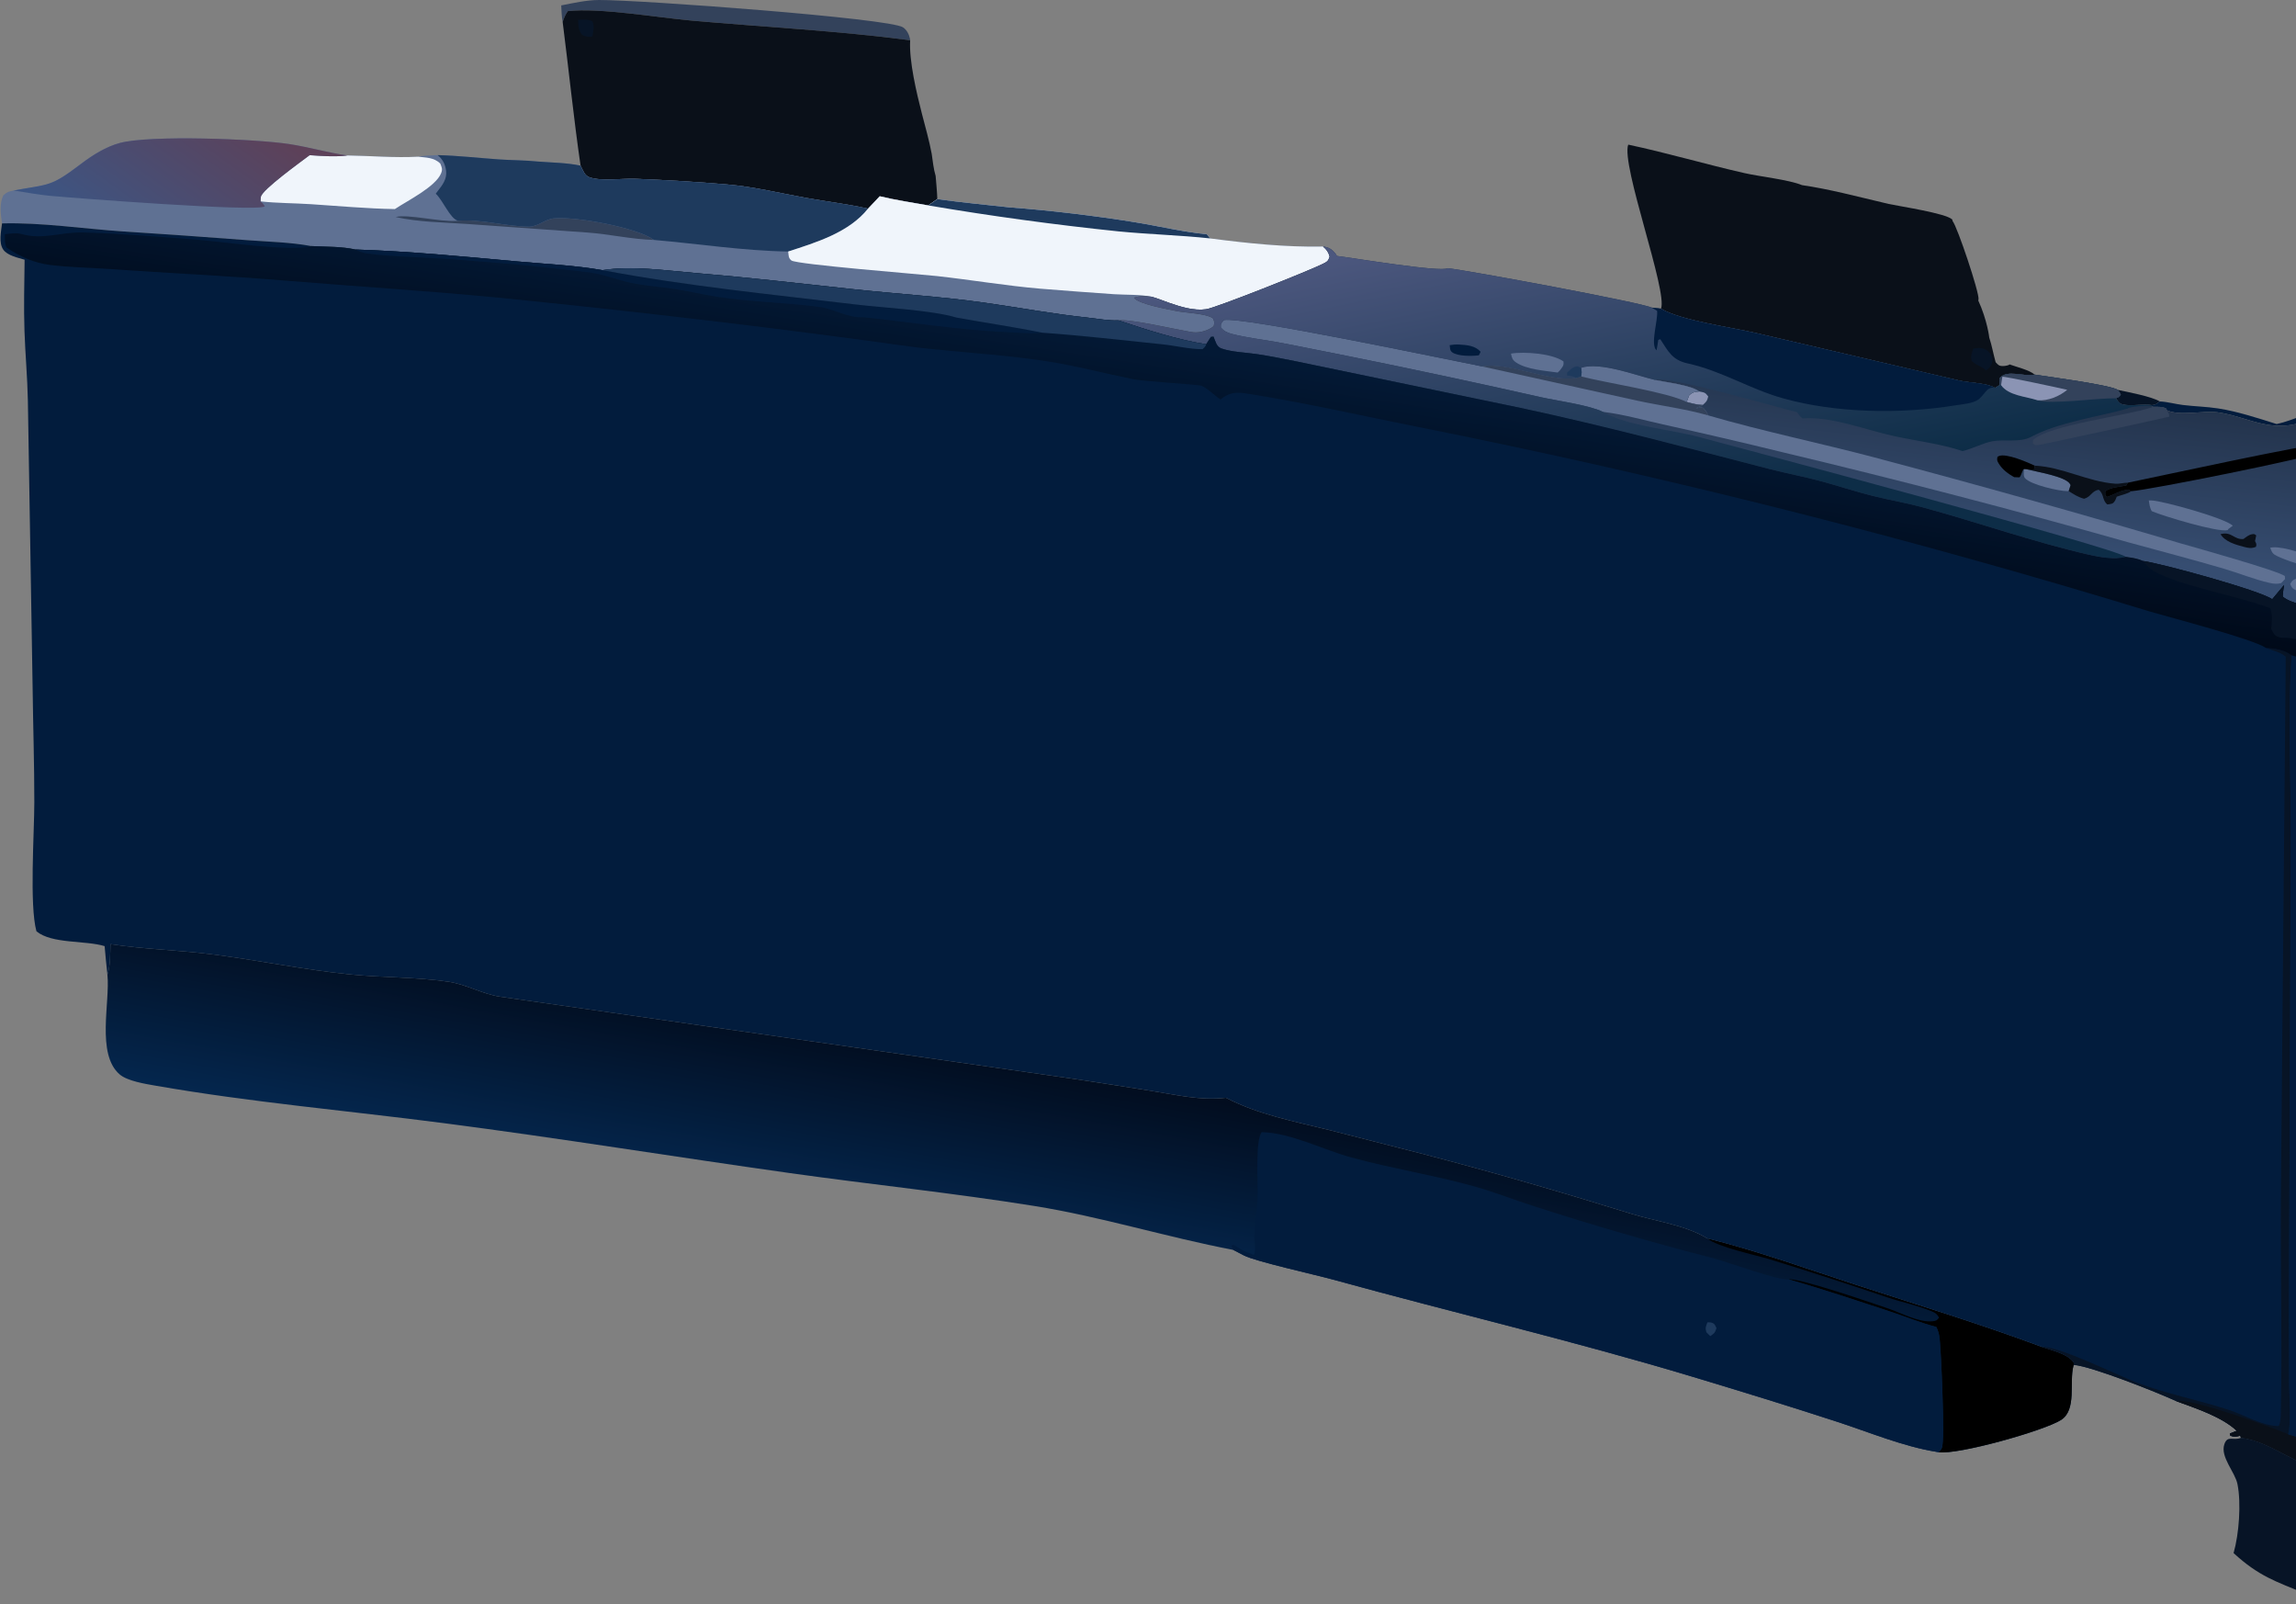 <svg width="856" height="598" viewBox="0 0 856 598" fill="none" xmlns="http://www.w3.org/2000/svg">
<rect x="0" y="0" width="856" height="598" fill="#808080" stroke="none"/>
<path d="M209.236 2.017C213.843 1.12 218.636 0.011 223.341 0C238.985 -0.035 331.548 6.801 336.656 10.184C338.084 11.127 338.933 12.844 339.266 14.485C339.304 14.656 339.31 14.832 339.329 15.005C312.4 11.465 285.062 10.097 258.007 7.691C245.206 6.553 223.505 2.804 211.691 4.149C210.773 5.441 210.295 6.665 209.773 8.159C209.372 6.15 209.353 4.059 209.236 2.017Z" fill="#33425B"/>
<path d="M832.726 578.853C834.758 571.826 835.607 560.259 834.173 553.132C833.267 548.628 827.719 543.023 829.273 538.337C830.468 534.745 832.575 537.135 835.481 535.89C847.131 537.148 856.378 547.237 867.858 547.37C868.38 548.307 868.713 548.98 868.808 550.074C869.355 556.421 869.846 591.767 868.575 596.397C868.449 596.881 868.298 597.151 868.091 597.623C865.6 596.17 862.385 595.164 859.693 594.057C848.207 589.314 842.181 587.502 832.726 578.853Z" fill="#071426"/>
<path d="M789.568 145.325C793.411 146.14 802.061 147.755 805.212 149.617C804.13 150.493 803.696 150.885 802.256 150.995C798.972 150.538 795.676 151.298 792.424 150.939C790.304 150.705 790.002 150.053 788.826 148.443C789.87 147.955 790.153 148.066 790.681 146.99L789.568 145.325Z" fill="#071426"/>
<path d="M805.212 149.617C808.206 149.771 810.917 150.587 813.868 150.946C818.233 151.481 822.668 151.559 827.021 152.235C834.236 153.356 841.822 155.852 848.792 158.043C855.485 156.606 861.492 153.084 868.103 151.571L868.072 153.575C865.065 155.074 861.725 156.178 858.554 157.278C855.069 158.487 851.465 158.901 847.791 158.604C840.646 158.027 833.833 154.559 826.687 153.662C821.252 152.979 812.54 155.162 807.822 152.889L807.659 152.327C806.174 151.443 804.451 151.679 802.74 151.631L802.23 151.301L802.256 150.996C803.696 150.885 804.13 150.494 805.212 149.617Z" fill="#021C3D"/>
<path d="M607.04 53.906C621.584 57.005 635.85 61.219 650.337 64.508C656.212 65.842 666.818 66.949 671.844 69.004C682.003 70.475 692.042 73.176 702.025 75.507L704.132 76.017C708.542 76.962 725.224 79.442 727.822 81.781L727.985 82.416C729.715 84.469 737.968 109.001 737.641 111.557C737.622 111.7 737.572 111.837 737.534 111.977C740.932 119.399 741.645 125.842 741.645 125.842C741.645 125.842 747.523 132.834 749.272 135.845C749.178 135.272 749.549 136.312 749.272 135.845C751.782 136.784 756.663 137.902 758.556 139.619C758.424 139.646 758.292 139.677 758.154 139.7C754.292 140.372 748.366 137.723 745.579 140.84L745.485 143.537L743.787 144.568C740.881 142.741 733.93 142.678 730.363 141.821L654.482 124.092C645.726 122.043 626.364 119.425 619.25 115.051C621.867 108.751 604.26 61.34 607.04 53.906ZM749.272 135.845C749.178 135.272 749.549 136.312 749.272 135.845C747.523 132.834 741.645 125.842 741.645 125.842C742.652 128.863 743.12 131.805 744.019 135C744.957 136.023 745.322 136.457 746.768 136.427C747.548 136.411 748.605 136.258 749.272 135.845Z" fill="#0A1019"/>
<path d="M735.691 129.908C735.817 129.886 735.943 129.859 736.069 129.842C737.805 129.624 739.635 129.564 741.044 130.783C742.24 131.814 742.906 133.014 742.781 134.619C742.648 136.232 741.623 137.21 740.39 138.088C739.113 136.651 736.572 136.11 735.062 134.492C734.622 132.724 735.106 131.593 735.691 129.908Z" fill="#071426"/>
<path d="M209.772 8.159C210.295 6.665 210.773 5.441 211.691 4.149C223.504 2.804 245.206 6.553 258.007 7.691C285.062 10.097 312.4 11.465 339.329 15.004C338.863 22.672 341.751 34.775 343.701 42.357C344.978 47.324 346.424 52.308 347.362 57.349C347.77 60.059 348.028 62.956 348.827 65.576C349.06 68.448 349.362 71.335 349.45 74.215L346.072 76.562C340.058 75.479 333.919 74.589 327.987 73.147L323.615 77.766C315.954 76.022 308.085 75.141 300.347 73.729C290.692 71.965 280.998 69.617 271.21 68.759C259.932 67.772 248.269 67.09 236.953 66.644C231.782 66.441 224.63 67.657 219.831 66.114C217.931 65.505 217.302 63.371 216.447 61.739C213.867 43.997 212.043 25.97 209.772 8.159Z" fill="#0A1019"/>
<path d="M215.528 7.41C217.403 7.333 219.114 7.097 220.85 7.921C221.724 9.943 221.164 11.499 220.869 13.639C219.17 13.82 218.422 13.763 216.919 12.932C215.598 11.066 215.623 9.601 215.528 7.41Z" fill="#071426"/>
<path d="M5.083 71.001C18.711 68.517 18.763 69.751 30.33 60.988C34.557 57.786 39.536 54.653 44.708 53.281C56.079 50.265 95.051 51.769 107.704 53.673C115.031 54.775 122.121 56.914 129.488 57.945C138.294 58.062 147.117 58.882 155.911 58.396C158.256 57.92 160.76 57.945 163.149 57.816C170.742 58.003 178.305 58.866 185.878 59.405C190.752 59.752 195.709 59.697 200.556 60.209C205.721 60.615 211.402 60.647 216.447 61.738C217.302 63.37 217.931 65.505 219.831 66.114C224.631 67.657 231.783 66.44 236.954 66.644C248.27 67.089 259.932 67.771 271.211 68.759C280.999 69.616 290.692 71.964 300.348 73.728C308.085 75.14 315.954 76.022 323.616 77.765L327.988 73.147C333.919 74.588 340.059 75.479 346.072 76.561L349.45 74.214C358.452 75.452 367.516 76.324 376.549 77.306C391.067 78.356 408.542 80.463 422.934 82.788C431.948 84.244 440.843 86.411 449.939 87.322L451.172 88.858C464.973 90.658 479.334 92.173 493.254 91.884C494.651 93.077 495.223 93.874 495.733 95.646C495.16 97.387 494.814 97.527 493.173 98.363C488.505 100.735 453.254 114.796 449.631 115.267C444.976 115.872 440.258 114.38 435.918 112.886C433.722 112.128 431.508 111.176 429.269 110.58C427.042 110.451 424.916 110.15 422.796 110.961C424.318 113.348 435.276 115.205 438.327 115.878C441.736 116.63 449.863 116.792 452.247 118.693C452.801 120.057 452.826 120.139 452.48 121.564C450.662 123.121 447.379 124.093 444.995 123.854C444.447 123.799 443.906 123.695 443.365 123.603C437.61 122.628 421.311 118.821 416.933 119.397C413.31 119.578 409.108 118.757 405.491 118.377C392.432 117.005 379.808 114.611 366.849 112.785C350.62 110.498 333.901 109.508 317.565 107.724C298.014 105.588 278.527 103.373 258.919 101.723C247.704 100.779 235.777 98.952 224.606 100.692C214.082 98.827 202.992 98.379 192.327 97.396C172.484 95.568 152.472 93.639 132.551 93.001C127.41 91.822 121.339 91.987 116.062 91.715C108.419 90.274 100.016 90.111 92.254 89.519C76.845 88.34 61.429 87.257 46.007 86.269C31.174 85.291 15.572 82.876 0.76 83.267C0.254 79.763 -0.301 76.147 1.22 72.826C2.672 71.499 3.136 71.42 5.083 71.001Z" fill="#5F7193"/>
<path d="M243.822 89.431C235.519 89.211 227.172 87.239 218.837 86.658L174.23 83.483C165.273 82.849 156.284 82.835 147.492 80.887C152.007 79.71 164.091 82.778 170.092 82.316L170.703 82.264C179.56 81.606 188.44 84.398 197.255 84.48C200.546 84.512 203.221 81.699 206.533 81.392C214.711 80.634 237.406 84.791 243.822 89.431Z" fill="#33425B"/>
<path d="M129.488 57.946C138.294 58.063 147.117 58.882 155.911 58.397C159.026 58.787 161.745 58.671 164.13 60.932C164.687 62.294 165.066 63.04 164.47 64.538C162.45 69.614 151.896 74.794 147.216 77.925C136.813 77.765 126.353 76.774 115.967 76.106C109.712 75.703 103.364 75.734 97.141 75.065C97.157 74.494 97.18 73.93 97.263 73.363C97.652 70.708 112.492 60.075 115.441 57.833C120.133 58.114 124.806 58.539 129.488 57.946Z" fill="#F0F5FB"/>
<path d="M5.083 71.001C18.711 68.517 18.763 69.751 30.33 60.988C34.557 57.786 39.535 54.653 44.708 53.281C56.078 50.265 95.051 51.769 107.704 53.673C115.03 54.775 122.121 56.914 129.488 57.945C124.806 58.538 120.132 58.113 115.44 57.832C112.492 60.074 97.652 70.707 97.263 73.363C97.18 73.929 97.157 74.493 97.141 75.064C97.881 75.644 98.255 76.124 98.73 76.933C95.603 79.033 27.385 73.809 18.529 72.975C14.025 72.55 9.559 71.664 5.083 71.001Z" fill="url(#paint0_linear_273_18876)"/>
<path d="M163.148 57.816C170.741 58.003 178.304 58.866 185.878 59.405C190.752 59.752 195.708 59.698 200.556 60.21C205.72 60.616 211.402 60.648 216.447 61.739C217.302 63.371 217.931 65.505 219.831 66.114C224.63 67.657 231.782 66.441 236.953 66.644C248.269 67.09 259.932 67.772 271.21 68.759C280.998 69.617 290.692 71.965 300.347 73.728C308.085 75.141 315.954 76.022 323.615 77.766C316.545 86.65 304.26 90.382 293.849 93.743C277.274 93.487 260.372 90.862 243.822 89.431C237.406 84.791 214.71 80.633 206.532 81.391C203.22 81.698 200.546 84.511 197.255 84.48C188.439 84.398 179.56 81.606 170.703 82.263C167.703 81.376 165.189 74.698 162.451 72.191C162.668 71.908 162.878 71.619 163.099 71.339C164.9 69.042 166.731 66.746 166.307 63.591C165.987 61.209 165.03 59.317 163.148 57.816Z" fill="#1E3A5D"/>
<path d="M327.988 73.147C333.919 74.589 340.059 75.479 346.072 76.562L349.45 74.215C358.452 75.453 367.516 76.325 376.549 77.307C391.067 78.356 408.542 80.463 422.934 82.789C431.948 84.244 440.843 86.412 449.939 87.322L451.172 88.858C464.973 90.659 479.334 92.173 493.254 91.885C494.651 93.077 495.223 93.875 495.733 95.646C495.16 97.387 494.814 97.528 493.173 98.364C488.505 100.736 453.254 114.797 449.631 115.268C444.976 115.873 440.258 114.381 435.918 112.886C433.722 112.128 431.508 111.176 429.269 110.581C424.784 109.696 419.959 109.942 415.398 109.657C406.221 109.023 397.048 108.337 387.878 107.599C374.97 106.501 362.094 104.3 349.211 102.882C343.204 102.221 297.052 98.576 295.07 97.09C293.869 96.188 294.045 95.124 293.85 93.743C304.26 90.382 316.545 86.65 323.616 77.766L327.988 73.147Z" fill="#F0F5FB"/>
<path d="M349.451 74.215C358.452 75.453 367.517 76.325 376.55 77.307C391.068 78.356 408.542 80.463 422.935 82.789C431.949 84.244 440.843 86.412 449.939 87.322L451.172 88.858C439.749 87.635 428.344 87.353 416.959 86.235C393.232 83.776 369.591 80.549 346.073 76.562L349.451 74.215Z" fill="#1E3A5D"/>
<path d="M493.254 91.885C495.229 92.081 496.519 92.836 497.783 94.397C498.161 94.855 498.167 94.927 498.387 95.387C503.897 96.041 537.331 101.611 539.727 99.958C547.194 100.751 611.928 112.727 615.797 114.65L619.25 115.052C626.364 119.425 645.726 122.044 654.482 124.093L730.363 141.821C733.93 142.679 740.88 142.741 743.787 144.568L745.485 143.537L745.579 140.841C748.366 137.723 754.292 140.372 758.154 139.7C758.292 139.677 758.424 139.647 758.556 139.62C763.362 140.36 787.033 143.52 789.568 145.325L790.681 146.99C790.153 148.067 789.87 147.955 788.826 148.443C790.002 150.053 790.304 150.705 792.424 150.94C795.676 151.298 798.972 150.539 802.256 150.996L802.23 151.302L802.74 151.631C804.451 151.68 806.174 151.444 807.659 152.328L807.822 152.889C812.54 155.163 821.252 152.979 826.687 153.662C833.833 154.559 840.646 158.027 847.791 158.604C851.465 158.902 855.069 158.487 858.554 157.279C861.725 156.178 865.065 155.075 868.072 153.576C869.537 156.834 869.625 214.767 868.361 217.74C868.279 217.939 868.178 218.131 868.084 218.327C868.763 220.608 868.782 220.94 868.109 223.22C868.392 225.005 868.512 225.407 867.833 227.148C863.203 226.201 854.61 225.449 851.037 222.334C851.125 220.897 851.345 219.473 851.534 218.047C850.077 219.818 848.609 221.579 847.131 223.331C842.627 220.083 805.703 209.945 798.903 209.071C796.821 208.104 794.789 207.858 792.543 207.558C788.392 208.668 782.869 207.7 778.774 206.77C758.424 202.149 737.131 194.624 716.864 189.129C710.75 187.471 704.44 186.41 698.282 184.887C691.646 183.244 685.135 181.034 678.518 179.274C672.322 177.625 665.994 176.463 659.785 174.862C628.912 166.909 598.02 158.674 566.82 152.026L483.686 134.78C478.642 133.777 473.597 132.73 468.508 131.979C464.4 131.373 459.255 131.245 455.361 129.889C453.499 129.239 453.134 127.174 452.423 125.492L451.461 125.58L449.687 128.321C438.792 126.596 427.381 122.891 416.933 119.398C421.311 118.821 437.61 122.629 443.365 123.604C443.906 123.696 444.447 123.8 444.994 123.855C447.378 124.094 450.662 123.121 452.48 121.565C452.826 120.14 452.801 120.058 452.247 118.694C449.863 116.793 441.736 116.631 438.327 115.879C435.276 115.206 424.318 113.349 422.796 110.962C424.916 110.151 427.042 110.451 429.268 110.581C431.508 111.177 433.722 112.128 435.917 112.886C440.258 114.381 444.976 115.873 449.63 115.268C453.254 114.797 488.505 100.736 493.172 98.364C494.814 97.528 495.16 97.388 495.732 95.646C495.223 93.875 494.651 93.077 493.254 91.885Z" fill="url(#paint1_linear_273_18876)"/>
<path d="M628.792 149.816L629.793 147.226C631.233 146.128 631.598 146.087 633.416 145.892C635.341 146.307 635.662 146.117 636.869 147.769C636.41 149.597 636.158 149.724 634.825 150.941C632.705 150.901 630.818 150.355 628.792 149.816Z" fill="#8B94B4"/>
<path d="M827.857 199.096C832.028 197.943 832.852 201.232 836.412 200.892C837.419 200.16 838.444 199.265 839.708 199.102C840.621 198.986 840.495 199.084 841.168 199.559L840.727 201.654C841.212 202.679 841.35 202.728 841.08 203.81C839.388 204.483 838.362 204.287 836.607 203.829C833.406 202.996 829.612 201.934 827.857 199.096Z" fill="#0A1019"/>
<path d="M846.376 204.134C846.848 204.057 846.873 204.044 847.414 204.003C851.39 203.7 861.108 206.694 864.033 209.151L863.386 210.648C863.272 210.72 863.178 210.82 863.058 210.864C860.291 211.859 851.843 208.604 849.169 207.357C847.244 206.456 847.106 206.019 846.376 204.134Z" fill="#5F7193"/>
<path d="M754.575 174.881C754.002 174.916 753.688 177.117 752.914 177.912L750.932 177.851C748.75 176.633 746.567 175.05 745.24 172.867C744.56 171.751 744.447 171.511 744.705 170.261C744.881 170.168 745.045 170.063 745.227 169.983C747.888 168.798 755.977 172.318 758.638 173.566L758.33 174.97C757.43 175.018 756.6 175.02 755.707 174.931L754.575 174.881Z" fill="black"/>
<path d="M754.574 174.881L755.707 174.931C759.009 175.782 769.91 177.556 771.659 180.259C771.772 180.438 771.867 180.629 771.967 180.814L771.25 183.036C771.124 183.045 770.999 183.063 770.867 183.063C767.545 183.053 757.21 180.707 754.983 178.24C754.241 177.411 754.562 175.973 754.574 174.881Z" fill="#5F7193"/>
<path d="M868.11 223.22C864.518 221.538 860.14 221.728 856.472 220.193C854.906 219.537 854.428 219.203 853.843 217.657C854.428 216.739 854.554 216.29 855.567 215.881C859.259 214.393 864.681 216.75 868.084 218.326C868.764 220.607 868.783 220.94 868.11 223.22Z" fill="#5F7193"/>
<path d="M801.123 186.522C801.432 186.51 801.74 186.505 802.042 186.514C806.313 186.636 829.902 193.224 832.43 195.955L830.795 197.159L830.524 197.581C826.964 198.531 806.514 192.364 802.243 190.529C801.463 189.309 801.356 187.923 801.123 186.522Z" fill="#5F7193"/>
<path d="M758.638 173.566C768.848 174.02 778.365 179.545 788.656 180.288C790.235 180.402 791.763 179.886 793.311 179.901L792.694 180.959C790.43 181.438 786.612 181.621 784.875 183.126L784.901 184.607L785.674 185.228C788.536 184.168 790.512 182.775 793.663 182.462L794.531 183.075C793.361 184.019 790.644 184.556 789.159 185.126C789.008 185.533 788.782 186.173 788.574 186.533C787.744 187.959 787.134 187.78 785.668 188.011C783.68 186.459 784.517 184.11 782.416 182.518C779.724 183.071 779.642 185.16 776.994 185.892C774.805 185.321 773.144 184.224 771.25 183.036L771.968 180.814C771.867 180.629 771.773 180.437 771.659 180.259C769.911 177.556 759.009 175.782 755.707 174.931C756.6 175.02 757.431 175.018 758.33 174.97L758.638 173.566Z" fill="#0A1019"/>
<path d="M802.74 151.631C804.451 151.68 806.174 151.444 807.659 152.328L807.822 152.889C808.514 153.918 808.722 154.084 808.735 155.302C808.552 155.405 760.758 165.915 759.557 165.915C758.519 165.914 758.556 165.859 757.833 165.137L758.022 163.97C763.935 158.409 792.801 154.982 801.947 151.913C802.212 151.824 802.476 151.726 802.74 151.631Z" fill="#33425B"/>
<path d="M793.311 179.901C801.488 178.268 862.203 165.001 865.807 165.559L866.537 166.443C866.122 167.764 866.034 167.956 864.788 168.626C861.083 170.617 801.243 182.655 794.531 183.075L793.663 182.462C790.512 182.775 788.536 184.169 785.674 185.229L784.901 184.608L784.875 183.126C786.612 181.622 790.43 181.438 792.694 180.959L793.311 179.901Z" fill="black"/>
<path d="M597.618 153.514C592.441 150.966 580.552 149.388 574.583 148.06C551.061 142.755 527.479 137.725 503.841 132.97C494.726 131.212 485.624 129.268 476.503 127.581C470.836 126.533 464.791 125.902 459.23 124.439C457.494 123.982 456.33 123.424 455.147 122.078C455.059 120.461 455.317 120.474 456.324 119.291C463.231 117.916 539.589 134.021 552.333 136.519C562.958 134.813 576.489 142.22 587.453 140.89L589.453 140.302C589.73 139.024 589.723 138.37 589.434 137.095C596.416 134.72 609.84 139.886 616.986 141.594C620.741 142.433 630.73 143.587 633.416 145.892C631.598 146.088 631.234 146.128 629.793 147.226L628.793 149.816C630.818 150.356 632.705 150.902 634.825 150.941L633.762 151.792L634.416 151.152L632.303 152.136C633.001 152.162 632.51 152.196 633.278 151.97C633.989 151.758 634.316 151.837 635.014 152.011C635.744 152.923 636.499 153.621 636.719 154.789C657.238 160.762 678.298 165.059 698.962 170.524C737.212 180.669 775.314 191.362 813.258 202.6C819.12 204.284 849.018 212.636 851.836 214.695L851.925 215.811L850.459 217.33C848.905 217.749 847.622 217.583 846.068 217.233C840.344 215.944 834.714 213.594 829.059 211.943C817.302 208.507 805.426 205.392 793.607 202.164C750.724 190.026 707.59 178.795 664.233 168.477C649.494 164.86 634.8 161.457 619.986 158.178C612.834 156.594 605.468 154.489 598.209 153.584L597.618 153.514Z" fill="#5F7193"/>
<path d="M552.333 136.518C562.957 134.812 576.488 142.219 587.452 140.89L589.452 140.301C589.729 139.024 589.723 138.37 589.434 137.095C596.416 134.72 609.84 139.886 616.985 141.593C620.741 142.433 630.73 143.587 633.416 145.892C631.598 146.087 631.233 146.128 629.793 147.226L628.792 149.816C630.818 150.355 632.705 150.901 634.825 150.941L633.762 151.792L634.416 151.152L632.302 152.135C633.001 152.161 632.51 152.196 633.277 151.97C633.988 151.758 634.315 151.837 635.014 152.011C635.743 152.923 636.498 153.621 636.718 154.789C628.138 152.332 619.023 151.218 610.286 149.309L552.333 136.518Z" fill="#33425B"/>
<path d="M589.434 137.095C596.416 134.72 609.84 139.886 616.986 141.593C620.741 142.433 630.73 143.587 633.416 145.892C631.598 146.087 631.234 146.128 629.793 147.226L628.793 149.816C621.351 146.053 598.958 142.777 589.453 140.301C589.73 139.024 589.723 138.37 589.434 137.095Z" fill="#5F7193"/>
<path d="M493.254 91.885C495.229 92.081 496.519 92.836 497.783 94.397C498.161 94.855 498.167 94.927 498.387 95.387C503.897 96.041 537.331 101.611 539.727 99.958C547.194 100.751 611.928 112.727 615.797 114.65L619.25 115.052C626.364 119.425 645.726 122.044 654.482 124.093L730.363 141.821C733.93 142.679 740.88 142.741 743.787 144.568L745.485 143.537L745.579 140.841C748.366 137.723 754.292 140.372 758.154 139.7C758.292 139.677 758.424 139.647 758.556 139.62C763.362 140.36 787.033 143.52 789.568 145.325L790.681 146.99C790.153 148.067 789.87 147.955 788.826 148.443C790.002 150.053 790.304 150.705 792.424 150.94C795.676 151.298 798.972 150.539 802.256 150.996L802.23 151.302C799.029 151.182 796.355 151.296 793.248 152.107L793.524 152.201C781.887 155.487 767.715 157.247 757.103 162.883C753.071 165.024 747.265 163.623 742.78 164.467C739.163 165.147 735.452 167.228 731.697 168.127C723.469 165.389 714.48 164.348 706.007 162.505C695.558 160.233 683.33 155.297 672.611 155.907L671.982 155.947C671.347 155.45 670.925 154.993 670.485 154.33L670.019 153.626C661.477 151.544 622.282 140.026 616.985 141.594C609.84 139.887 596.416 134.72 589.434 137.095C589.723 138.371 589.729 139.024 589.453 140.302L587.452 140.89C576.488 142.22 562.958 134.813 552.333 136.519C539.589 134.021 463.23 117.916 456.323 119.291C455.317 120.474 455.059 120.461 455.147 122.078C456.33 123.424 457.493 123.982 459.229 124.439C464.79 125.902 470.835 126.533 476.503 127.581C485.624 129.268 494.726 131.212 503.841 132.97C527.479 137.725 551.061 142.755 574.582 148.06C580.552 149.388 592.44 150.966 597.617 153.514C606.764 158.834 622.804 160.002 633.498 162.881C650.846 167.55 789.033 204.243 792.543 207.558C788.392 208.668 782.869 207.7 778.774 206.77C758.424 202.149 737.131 194.624 716.864 189.129C710.75 187.471 704.44 186.41 698.282 184.887C691.646 183.244 685.135 181.034 678.518 179.274C672.322 177.625 665.994 176.463 659.785 174.862C628.912 166.909 598.02 158.674 566.82 152.026L483.686 134.78C478.642 133.777 473.597 132.73 468.508 131.979C464.4 131.373 459.255 131.245 455.361 129.889C453.499 129.239 453.134 127.174 452.423 125.492L451.461 125.58L449.687 128.321C438.792 126.596 427.381 122.891 416.933 119.398C421.311 118.821 437.61 122.629 443.365 123.604C443.906 123.696 444.447 123.8 444.994 123.855C447.378 124.094 450.662 123.121 452.48 121.565C452.826 120.14 452.801 120.058 452.247 118.694C449.863 116.793 441.736 116.631 438.327 115.879C435.276 115.206 424.318 113.349 422.796 110.962C424.916 110.151 427.042 110.451 429.268 110.581C431.508 111.177 433.722 112.128 435.917 112.886C440.258 114.381 444.976 115.873 449.63 115.268C453.254 114.797 488.505 100.736 493.172 98.364C494.814 97.528 495.16 97.388 495.732 95.646C495.223 93.875 494.651 93.077 493.254 91.885Z" fill="url(#paint2_linear_273_18876)"/>
<path d="M587.452 140.89C586.628 140.083 585.326 140.143 584.194 139.958L584.276 138.854C585.062 138.132 585.905 137.236 586.892 136.815C588.094 136.304 588.32 136.595 589.434 137.095C589.723 138.37 589.729 139.024 589.453 140.301L587.452 140.89Z" fill="#1E3A5D"/>
<path d="M540.476 128.647C541.627 128.457 542.772 128.337 543.936 128.408C546.917 128.587 549.949 128.801 552.019 131.118L551.34 132.431C548.861 132.766 543.433 132.841 541.394 131.299C540.489 130.612 540.64 129.717 540.476 128.647Z" fill="#021C3D"/>
<path d="M563.323 131.792C568.292 130.964 578.759 131.752 582.886 134.698C583.125 136.402 582.489 136.73 581.514 138.096L580.734 138.848C576.079 138.178 569.129 137.742 565.216 135.081C563.807 134.122 563.675 133.32 563.323 131.792Z" fill="#5F7193"/>
<path d="M745.485 143.538L745.58 140.841C748.366 137.723 754.292 140.372 758.154 139.701C758.293 139.677 758.425 139.647 758.557 139.62C763.362 140.36 787.033 143.52 789.568 145.325L790.682 146.99C790.153 148.067 789.87 147.955 788.826 148.443C781.837 148.347 764.287 150.853 759.683 149.188C755.33 147.771 748.744 147.44 746.051 143.537L745.485 143.538Z" fill="#33425B"/>
<path d="M746.051 143.537L746.517 140.426C747.347 140.217 768.099 144.667 770.709 145.291C767.728 147.772 763.576 149.455 759.682 149.188C755.329 147.771 748.743 147.44 746.051 143.537Z" fill="#8B94B4"/>
<path d="M615.797 114.649L619.25 115.051C626.365 119.425 645.726 122.044 654.483 124.093L730.363 141.821C733.93 142.679 740.881 142.741 743.787 144.568C743.472 144.513 743.177 144.444 742.85 144.478C741.132 144.656 740.673 145.602 739.604 146.823C738.981 147.538 738.39 148.301 737.629 148.88C735.635 150.399 731.307 150.703 728.822 151.105C708.567 154.383 684.538 153.994 664.761 148.465C652.426 145.017 641.757 138.175 629.17 135.443C623.421 134.194 621.93 130.899 618.992 126.428L618.238 126.693C618.064 127.994 617.85 129.29 617.596 130.577C615.13 128.464 618.225 119.27 617.804 115.851L615.797 114.649Z" fill="#021C3D"/>
<path d="M41.19 351.887C53.636 353.789 66.173 354.071 78.631 355.638C95.993 357.82 113.366 361.45 130.766 363.199C142.833 364.412 155.205 364.132 167.19 365.902C173.864 366.889 179.9 370.532 186.579 371.501L394.319 401.241C405.824 402.856 417.38 404.743 428.86 406.528C438.427 408.015 447.303 410.268 457.072 409.156C468.973 415.401 482.888 418.033 495.852 421.246L530.317 430.055C556.365 436.817 582.464 444.403 608.166 452.379C617.193 455.185 628.466 456.6 636.505 461.569C655.294 466.268 673.737 472.967 692.155 478.956C715.166 486.429 738.427 493.531 761.098 501.972C764.652 503.211 771.169 504.62 773.163 507.904L773.125 508.697C773.087 508.848 773.043 508.992 773.005 509.137C771.408 515.138 774.339 525.473 768.401 529.241C762.048 533.279 729.904 542.319 722.739 541.256L722.381 541.193C722.179 541.161 721.984 541.117 721.783 541.086C709.536 539.098 696.879 533.814 685.079 529.964C667.107 524.102 648.966 518.535 630.868 513.087C586.735 499.802 541.627 489.215 497.173 476.968C490.21 475.049 468.156 470.181 463.765 467.922L459.783 465.853C434.936 461.116 410.605 453.486 385.632 449.485C355.281 444.629 324.742 441.478 294.322 437.2C251.371 431.162 208.497 424.196 165.474 418.613C129.66 413.965 93.58 410.856 57.978 404.644C54.214 403.987 47.482 402.922 44.605 400.439C35.809 392.848 41.116 373.485 40.049 363.295C41.198 359.682 41.053 355.651 41.19 351.887Z" fill="url(#paint3_linear_273_18876)"/>
<path d="M636.505 461.569C655.294 466.268 673.738 472.967 692.156 478.955C715.166 486.428 738.428 493.53 761.098 501.972C764.652 503.211 771.169 504.62 773.163 507.904L773.125 508.696C773.087 508.847 773.043 508.992 773.006 509.137C771.408 515.138 774.339 525.473 768.401 529.241C762.048 533.279 729.904 542.318 722.739 541.255C723.205 540.79 723.771 540.198 724.004 539.576C725.142 536.607 723.702 503.859 723.148 498.915C722.978 497.348 722.62 495.983 721.909 494.562C716.166 493.096 710.542 490.756 704.9 488.894C692.338 484.749 679.6 480.471 666.887 476.836C670.334 476.156 698.433 485.78 704.353 487.831C709.077 489.467 715.518 493.014 720.55 492.442C721.934 492.285 722.079 492.153 722.934 491.09C722.142 489.712 721.607 489.335 720.11 488.705C715.078 486.604 708.995 485.334 703.743 483.585C689.148 478.629 674.483 473.879 659.754 469.337C654.47 467.733 640.474 464.84 636.505 461.569Z" fill="black"/>
<path d="M459.784 465.853L459.048 464.217L459.897 463.928C460.79 464.463 461.677 464.991 462.558 465.557C464.023 466.507 465.891 467.092 467.508 467.74C468.401 465.928 467.571 462.437 467.678 460.311C467.911 455.725 468.622 451.171 468.854 446.585C469.081 442 467.873 424.934 470.408 421.96C481.334 422.241 493.443 428.595 503.967 431.451C519.271 435.609 535.098 438.081 550.277 442.364C557.662 444.447 564.87 447.378 572.211 449.668C594.188 456.77 616.376 463.204 638.744 468.96C643.934 470.313 663.239 477.421 666.887 476.836C679.6 480.472 692.338 484.749 704.9 488.894C710.543 490.756 716.166 493.096 721.909 494.562C722.62 495.983 722.979 497.349 723.148 498.915C723.702 503.859 725.142 536.607 724.004 539.576C723.771 540.198 723.205 540.79 722.74 541.255L722.381 541.192C722.18 541.161 721.985 541.117 721.783 541.085C709.536 539.098 696.88 533.814 685.079 529.964C667.108 524.101 648.966 518.534 630.869 513.087C586.736 499.802 541.627 489.215 497.173 476.968C490.21 475.049 468.156 470.18 463.765 467.922L459.784 465.853Z" fill="#021C3D"/>
<path d="M636.549 492.857C636.951 492.845 637.511 492.801 637.895 492.901C639.285 493.273 639.405 493.839 639.946 495.021C639.323 496.82 639.21 496.908 637.624 497.984L636.171 496.55C635.681 494.839 635.983 494.493 636.549 492.857Z" fill="#1E3A5D"/>
<path d="M0.76 83.268C15.572 82.876 31.174 85.292 46.007 86.27C61.429 87.258 76.845 88.341 92.254 89.52C100.016 90.112 108.418 90.274 116.062 91.716C121.339 91.987 127.41 91.823 132.551 93.001C152.472 93.64 172.484 95.569 192.326 97.397C202.992 98.379 214.081 98.828 224.605 100.693C235.777 98.953 247.703 100.78 258.919 101.723C278.526 103.373 298.014 105.588 317.564 107.724C333.9 109.508 350.62 110.499 366.849 112.786C379.807 114.612 392.432 117.005 405.491 118.378C409.108 118.758 413.31 119.579 416.933 119.398C427.381 122.891 438.792 126.596 449.687 128.321L451.461 125.58L452.423 125.492C453.134 127.174 453.499 129.239 455.361 129.889C459.255 131.245 464.4 131.373 468.508 131.979C473.597 132.73 478.641 133.777 483.686 134.78L566.82 152.026C598.02 158.674 628.912 166.909 659.785 174.862C665.994 176.463 672.322 177.625 678.518 179.274C685.135 181.034 691.646 183.244 698.282 184.886C704.44 186.41 710.75 187.471 716.864 189.129C737.131 194.624 758.424 202.148 778.773 206.77C782.868 207.7 788.391 208.668 792.543 207.558C794.789 207.858 796.82 208.104 798.903 209.071C805.702 209.945 842.627 220.083 847.131 223.331C848.609 221.579 850.077 219.818 851.534 218.047C851.345 219.473 851.125 220.897 851.037 222.334C854.61 225.449 863.203 226.201 867.832 227.148C869.613 229.993 869.285 236.05 868.669 239.333C868.568 239.893 868.354 240.325 868.109 240.833C868.889 243.165 869.204 244.529 868.141 246.804C868.059 246.984 867.952 247.154 867.858 247.328C870.059 251.186 868.921 306.986 868.927 316.597L868.933 485.768C868.933 494.889 869.927 534.317 868.581 538.865C868.361 539.614 868.317 539.677 868.059 540.343C868.889 542.608 869.342 544.438 868.216 546.697C868.103 546.929 867.977 547.15 867.858 547.37C856.378 547.238 847.131 537.148 835.481 535.89L835.223 535.097C833.575 535.468 833.166 535.682 831.531 535.11L831.329 534.292L833.927 533.279C828.31 528.008 818.579 524.875 811.389 522.233C803.992 518.843 780.013 509.301 773.125 508.697L773.162 507.904C771.168 504.621 764.652 503.211 761.098 501.972C738.427 493.531 715.165 486.429 692.155 478.956C673.737 472.967 655.294 466.268 636.504 461.569C628.465 456.6 617.193 455.185 608.166 452.379C582.464 444.403 556.365 436.817 530.317 430.055L495.852 421.246C482.887 418.033 468.973 415.401 457.072 409.156C447.303 410.268 438.427 408.015 428.86 406.528C417.38 404.743 405.824 402.856 394.319 401.241L186.579 371.501C179.9 370.532 173.864 366.889 167.189 365.902C155.205 364.132 142.832 364.412 130.766 363.199C113.366 361.45 95.993 357.82 78.631 355.638C66.172 354.071 53.636 353.789 41.19 351.887C41.053 355.652 41.198 359.682 40.049 363.295C39.66 359.745 39.311 356.19 39.003 352.632C31.796 350.422 19.28 351.871 13.585 347.097C10.924 337.372 12.792 310.624 12.796 298.918C12.801 284.809 12.341 270.635 12.165 256.52L10.388 149.123C10.21 140.505 9.418 131.956 9.127 123.355C8.829 114.526 9.077 105.634 9.174 96.8C6.699 96.044 2.795 95.274 1.233 93.058C-0.585 90.483 0.439 86.191 0.76 83.268Z" fill="#021C3D"/>
<path d="M844.772 241.479C848.225 241.731 851.515 242.193 854.403 244.267C852.805 266.853 854.195 291.69 854.063 314.54L853.421 472.678C853.348 486.833 853.357 500.989 853.446 515.144C853.465 521.045 854.327 528.926 853.126 534.613C857.963 536.047 863.895 537.513 868.059 540.343C868.889 542.608 869.342 544.438 868.216 546.697C868.103 546.929 867.977 547.15 867.858 547.37C856.378 547.238 847.131 537.148 835.481 535.89L835.223 535.097C833.575 535.468 833.166 535.682 831.531 535.11L831.33 534.292L833.927 533.279C828.31 528.008 818.579 524.875 811.389 522.233C803.992 518.843 780.013 509.3 773.125 508.697L773.163 507.904C771.169 504.62 764.652 503.211 761.098 501.972C767.816 501.714 789.335 512.59 797.255 515.547C808.282 519.661 820.007 521.869 831.204 525.574C837.041 527.511 843.376 531.455 849.584 531.531C850.421 529.75 850.326 527.247 850.364 525.309C850.893 499.406 850.194 473.408 850.358 447.491L852.176 244.863C850.911 243.258 846.785 242.256 844.772 241.479Z" fill="#071426"/>
<path d="M811.389 522.233C816.057 520.774 846.433 531.763 852.749 534.392C852.881 534.449 853 534.543 853.126 534.612C857.963 536.047 863.895 537.512 868.059 540.343C868.89 542.607 869.342 544.438 868.217 546.696C868.103 546.929 867.977 547.149 867.858 547.369C856.378 547.237 847.131 537.147 835.481 535.889L835.224 535.097C833.575 535.468 833.167 535.682 831.531 535.109L831.33 534.292L833.928 533.279C828.31 528.008 818.579 524.875 811.389 522.233Z" fill="#0A1019"/>
<path d="M854.403 244.267C858.441 245.259 863.738 247.233 867.858 247.328C870.059 251.185 868.921 306.986 868.927 316.596L868.933 485.768C868.933 494.889 869.927 534.317 868.581 538.865C868.361 539.614 868.317 539.676 868.059 540.343C863.895 537.513 857.963 536.047 853.126 534.613C854.327 528.926 853.465 521.044 853.447 515.144C853.357 500.989 853.348 486.833 853.421 472.678L854.063 314.54C854.195 291.69 852.805 266.853 854.403 244.267Z" fill="#021C3D"/>
<path d="M844.772 241.48C839.985 238.163 808.823 230.088 801.475 227.909C711.716 200.427 620.634 177.462 528.574 159.102C507.395 154.903 486.127 150.013 464.796 146.673C461.312 146.127 458.556 146.171 455.669 148.404C455.462 148.565 455.26 148.732 455.053 148.896C452.775 147.42 450.404 144.8 447.976 143.803C446.693 143.277 426.614 142.171 422.613 141.364C411.699 139.164 400.968 136.274 389.929 134.596C375.87 132.459 361.597 131.526 347.456 130.102C337.725 129.123 327.918 127.5 318.193 126.271C273.714 120.384 229.141 115.23 184.492 110.813C158.449 108.335 132.267 106.717 106.185 104.569C84.589 102.79 62.925 101.816 41.305 100.294C33.803 99.766 26.1 99.671 18.644 98.743C12.636 97.995 7.398 95.609 2.41 92.236C1.687 90.608 1.808 89.001 1.821 87.261C3.64 87.139 6.139 86.683 7.88 87.188C16.01 89.548 23.032 86.358 31.05 86.632C45.35 87.119 59.937 88.232 74.192 89.416C83.688 90.204 107.507 93.665 115.487 91.863C115.68 91.82 115.871 91.765 116.062 91.716C121.339 91.987 127.41 91.823 132.551 93.001C152.472 93.64 172.484 95.569 192.326 97.397C202.992 98.379 214.081 98.828 224.605 100.693C235.777 98.953 247.703 100.78 258.919 101.723C278.526 103.373 298.014 105.588 317.564 107.724C333.9 109.508 350.62 110.498 366.849 112.786C379.807 114.612 392.432 117.005 405.491 118.378C409.108 118.758 413.31 119.579 416.933 119.397C427.381 122.891 438.792 126.595 449.687 128.321L451.461 125.58L452.423 125.492C453.134 127.174 453.499 129.239 455.361 129.889C459.255 131.245 464.4 131.373 468.508 131.979C473.597 132.73 478.641 133.777 483.686 134.78L566.82 152.026C598.02 158.674 628.912 166.909 659.785 174.862C665.994 176.463 672.322 177.625 678.518 179.274C685.135 181.034 691.646 183.244 698.282 184.886C704.44 186.41 710.75 187.471 716.864 189.129C737.131 194.624 758.424 202.148 778.773 206.77C782.869 207.7 788.391 208.668 792.543 207.557C794.789 207.858 796.821 208.104 798.903 209.071C805.703 209.945 842.627 220.083 847.131 223.331C848.609 221.579 850.077 219.818 851.534 218.047C851.345 219.473 851.125 220.897 851.037 222.334C854.61 225.449 863.203 226.201 867.832 227.148C869.613 229.993 869.286 236.05 868.669 239.333C868.568 239.893 868.355 240.325 868.109 240.833C868.889 243.165 869.204 244.528 868.141 246.804C868.059 246.984 867.952 247.153 867.858 247.328C863.737 247.233 858.441 245.259 854.402 244.267C851.515 242.193 848.225 241.731 844.772 241.48Z" fill="url(#paint4_linear_273_18876)"/>
<path d="M798.903 209.071C805.703 209.945 842.627 220.083 847.131 223.331C848.61 221.579 850.077 219.817 851.534 218.047C851.346 219.473 851.126 220.897 851.037 222.333C854.61 225.448 863.203 226.201 867.833 227.148C869.613 229.993 869.286 236.05 868.669 239.333C868.569 239.893 868.355 240.324 868.11 240.833C864.518 239.258 859.121 238.451 855.177 238.108C854.315 237.878 853.617 237.747 852.717 237.725C851.893 237.705 850.993 237.755 850.182 237.61C848.024 237.222 847.735 236.158 846.735 234.408C847.012 232.078 847.307 228.86 846.376 226.689C834.387 222.043 812.786 218.462 802.948 212.838C801.325 211.91 800.104 210.474 798.903 209.071Z" fill="#071426"/>
<path d="M132.551 93.001C152.472 93.639 172.484 95.569 192.326 97.397C202.992 98.379 214.082 98.828 224.605 100.693C256.013 106.631 287.345 109.68 319.024 113.488C329.296 114.722 347.418 115.596 356.539 118.356C367.214 120.304 377.92 121.838 388.557 124.002C384.047 124.495 379.43 123.956 374.907 123.754C357.124 122.959 339.757 120.073 322.087 118.268C315.721 118.545 311.425 115.219 305.525 114.415C292.768 112.677 279.866 112.627 267.078 110.581C261.807 109.737 256.598 108.495 251.321 107.692C245.967 106.878 240.394 106.528 235.11 105.407C229.883 104.298 225.102 102.219 219.749 101.55C202.112 99.346 184.18 97.743 166.452 96.494C156.632 95.802 146.442 95.757 136.7 94.433C135.189 94.228 133.883 93.728 132.551 93.001Z" fill="#021C3D"/>
<path d="M224.605 100.693C235.777 98.952 247.703 100.779 258.919 101.723C278.526 103.373 298.014 105.588 317.564 107.724C333.9 109.508 350.62 110.498 366.849 112.785C379.807 114.611 392.432 117.005 405.491 118.377C409.108 118.757 413.31 119.578 416.933 119.397C427.381 122.891 438.792 126.595 449.687 128.32C449.423 129.272 449.033 129.468 448.347 130.15C443.535 130.165 438.188 128.829 433.338 128.33C418.436 126.796 403.503 125.04 388.557 124.002C377.92 121.838 367.214 120.303 356.539 118.355C347.418 115.596 329.296 114.722 319.024 113.488C287.345 109.68 256.013 106.631 224.605 100.693Z" fill="#1E3A5D"/>
<defs>
<linearGradient id="paint0_linear_273_18876" x1="82.404" y1="35.326" x2="41.485" y2="92.523" gradientUnits="userSpaceOnUse">
<stop stop-color="#5D4159"/>
<stop offset="1" stop-color="#3C5583"/>
</linearGradient>
<linearGradient id="paint1_linear_273_18876" x1="754.153" y1="142.523" x2="747.611" y2="203.535" gradientUnits="userSpaceOnUse">
<stop stop-color="#22324A"/>
<stop offset="1" stop-color="#364D71"/>
</linearGradient>
<linearGradient id="paint2_linear_273_18876" x1="633.051" y1="188.533" x2="609.5" y2="72.878" gradientUnits="userSpaceOnUse">
<stop stop-color="#0D2D47"/>
<stop offset="1" stop-color="#4C577E"/>
</linearGradient>
<linearGradient id="paint3_linear_273_18876" x1="386.96" y1="398.091" x2="375.555" y2="460.978" gradientUnits="userSpaceOnUse">
<stop stop-color="#020D1F"/>
<stop offset="1" stop-color="#04264D"/>
</linearGradient>
<linearGradient id="paint4_linear_273_18876" x1="432.86" y1="179.541" x2="440.459" y2="129.929" gradientUnits="userSpaceOnUse">
<stop stop-color="#000918"/>
<stop offset="1" stop-color="#031935"/>
</linearGradient>
</defs>
</svg>
